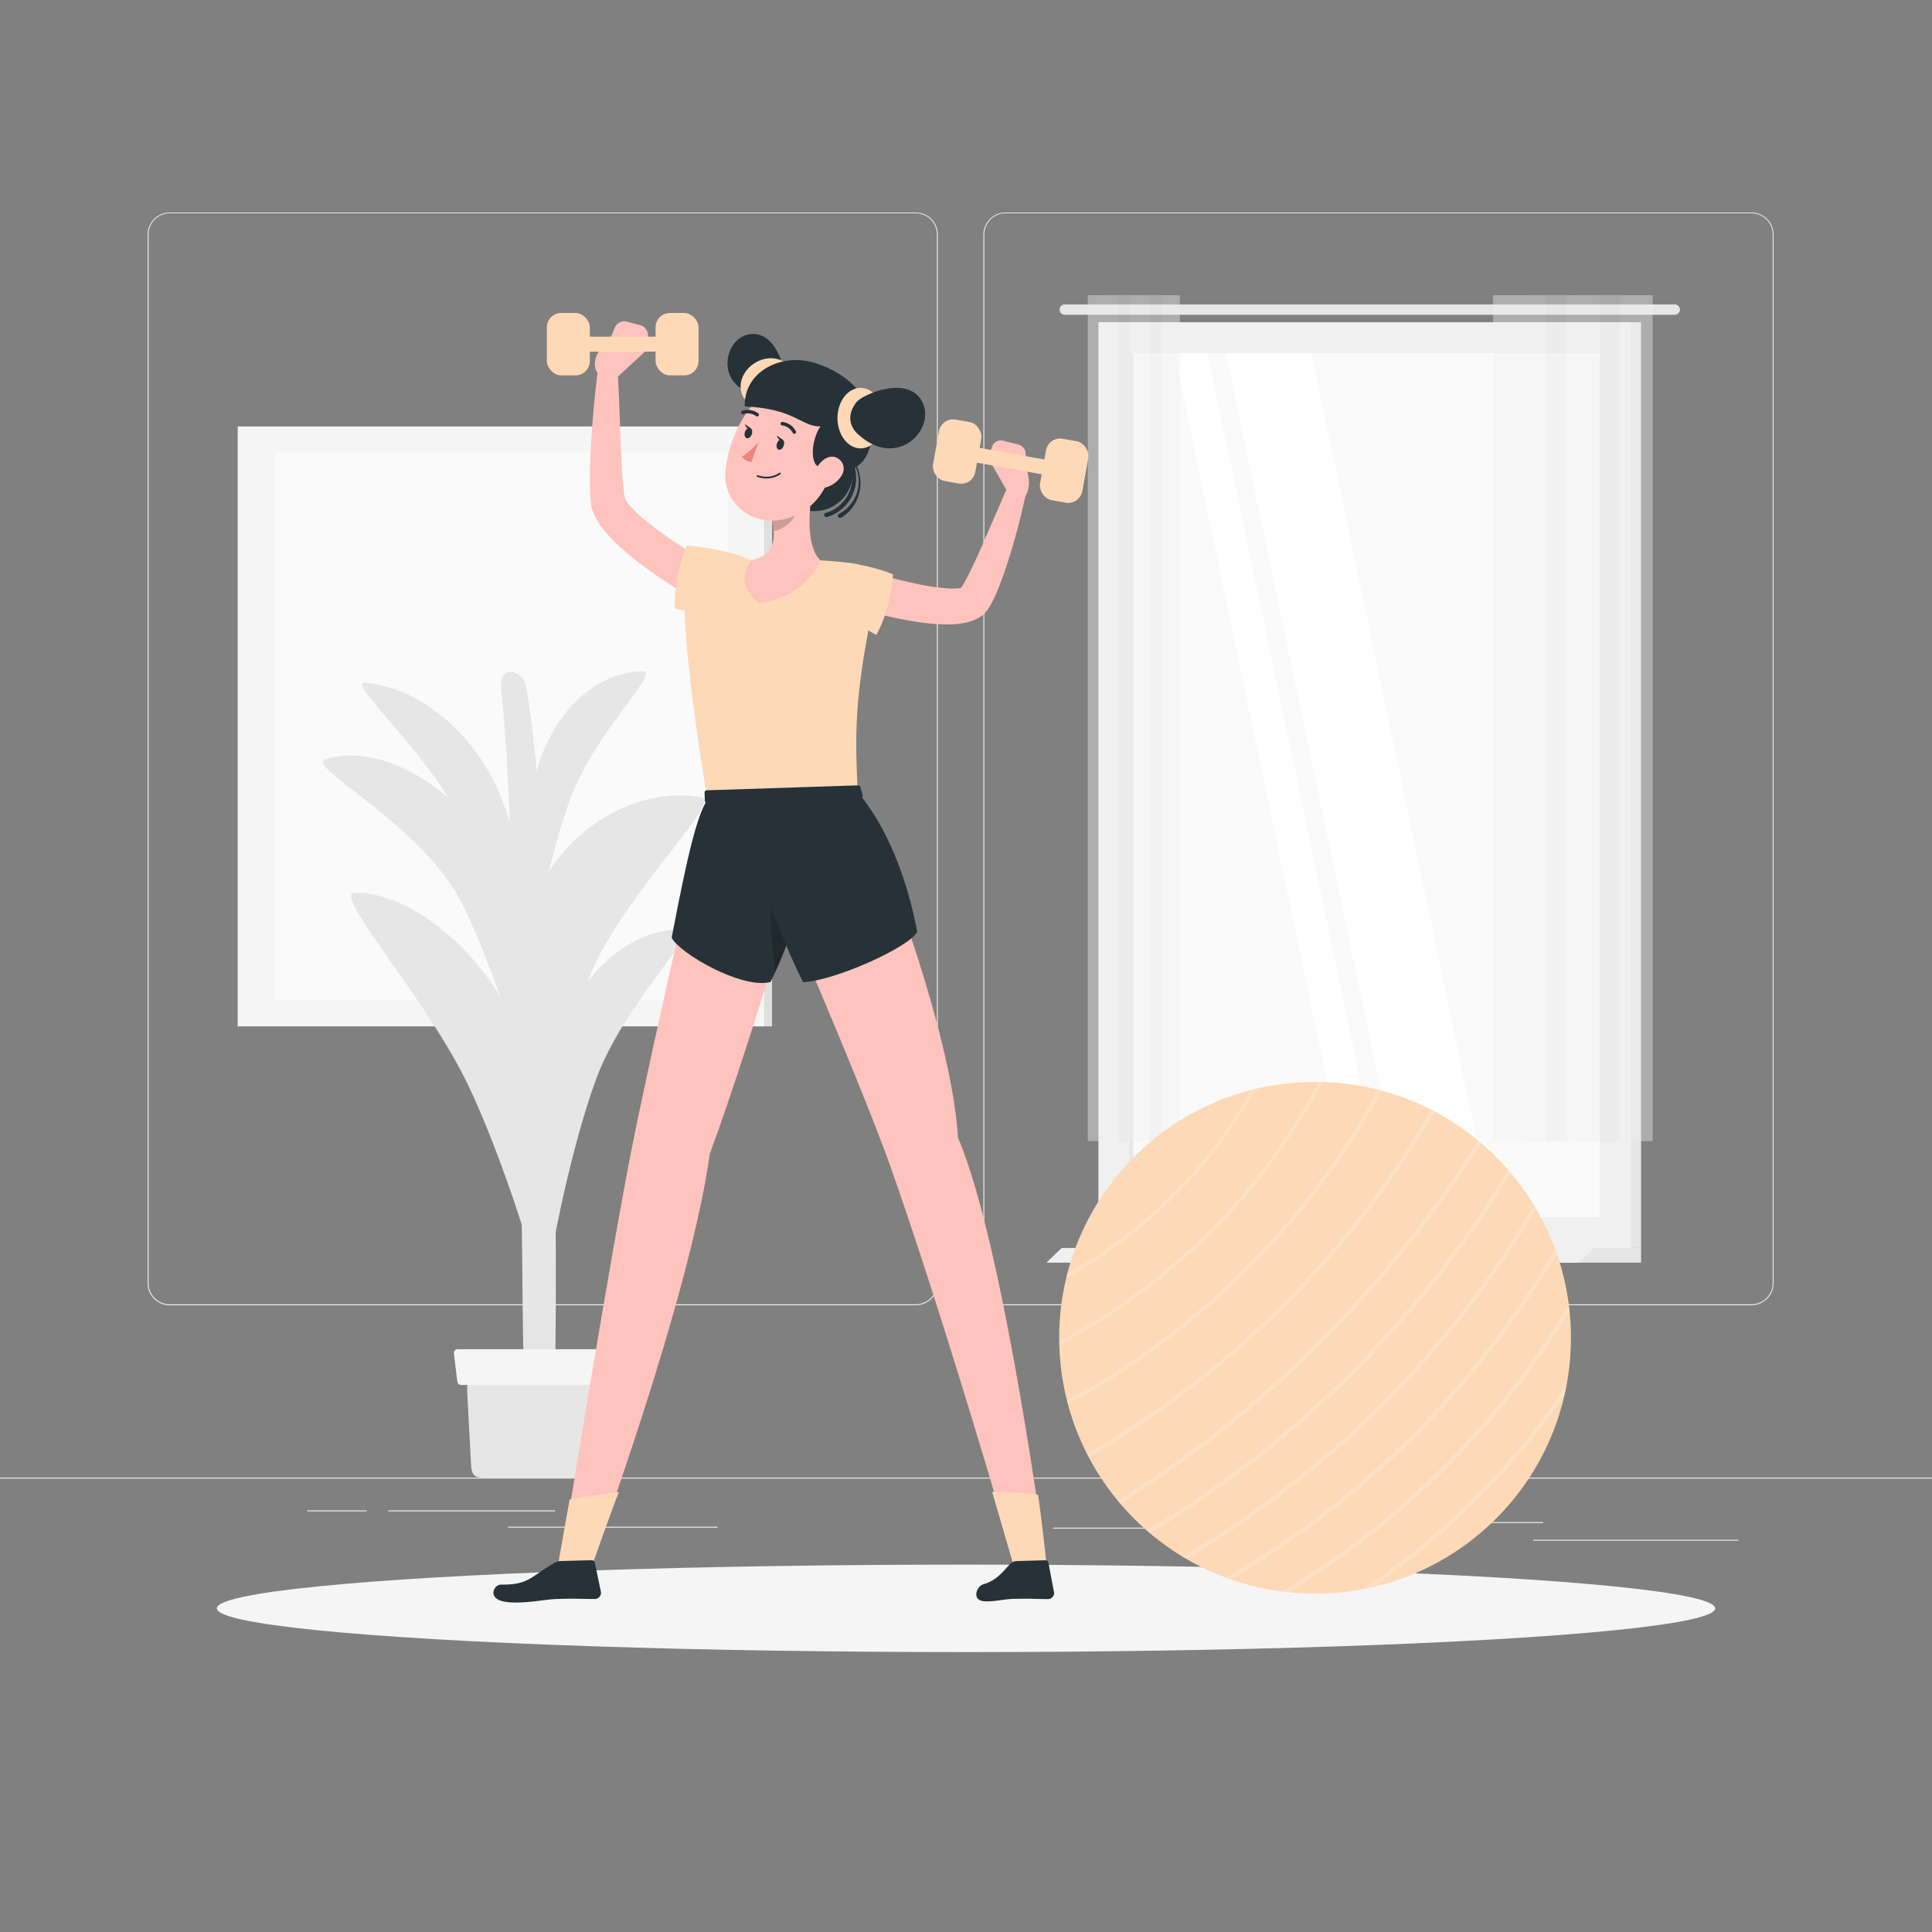 <svg xmlns="http://www.w3.org/2000/svg" viewBox="0 0 500 500"><rect x="0" y="0" width="500" height="500" fill="#808080" stroke="none"/><g id="freepik--background-complete--inject-61"><rect y="382.4" width="500" height="0.25" style="fill:#ebebeb"></rect><rect x="396.83" y="398.49" width="53.07" height="0.25" style="fill:#ebebeb"></rect><rect x="272.56" y="395.36" width="58.66" height="0.25" style="fill:#ebebeb"></rect><rect x="380.2" y="393.92" width="19.19" height="0.25" style="fill:#ebebeb"></rect><rect x="100.47" y="390.89" width="43.19" height="0.25" style="fill:#ebebeb"></rect><rect x="79.46" y="390.89" width="15.44" height="0.25" style="fill:#ebebeb"></rect><rect x="131.47" y="395.11" width="54.2" height="0.25" style="fill:#ebebeb"></rect><path d="M237,337.8H43.91a5.71,5.71,0,0,1-5.7-5.71V60.66A5.71,5.71,0,0,1,43.91,55H237a5.71,5.71,0,0,1,5.71,5.71V332.09A5.71,5.71,0,0,1,237,337.8ZM43.91,55.2a5.46,5.46,0,0,0-5.45,5.46V332.09a5.46,5.46,0,0,0,5.45,5.46H237a5.47,5.47,0,0,0,5.46-5.46V60.66A5.47,5.47,0,0,0,237,55.2Z" style="fill:#ebebeb"></path><path d="M453.31,337.8H260.21a5.72,5.72,0,0,1-5.71-5.71V60.66A5.72,5.72,0,0,1,260.21,55h193.1A5.71,5.71,0,0,1,459,60.66V332.09A5.71,5.71,0,0,1,453.31,337.8ZM260.21,55.2a5.47,5.47,0,0,0-5.46,5.46V332.09a5.47,5.47,0,0,0,5.46,5.46h193.1a5.47,5.47,0,0,0,5.46-5.46V60.66a5.47,5.47,0,0,0-5.46-5.46Z" style="fill:#ebebeb"></path><rect x="61.52" y="110.37" width="136.43" height="155.25" style="fill:#f5f5f5"></rect><rect x="197.95" y="110.37" width="1.86" height="155.25" transform="translate(397.76 375.99) rotate(180)" style="fill:#e0e0e0"></rect><rect x="71.04" y="117.21" width="117.39" height="141.58" style="fill:#fafafa"></rect><rect x="289.99" y="83.39" width="134.71" height="239.59" transform="translate(714.69 406.37) rotate(180)" style="fill:#e6e6e6"></rect><path d="M275.55,78.79H433.42a1.34,1.34,0,0,1,1.34,1.34h0a1.34,1.34,0,0,1-1.34,1.33H275.55a1.33,1.33,0,0,1-1.33-1.33h0A1.33,1.33,0,0,1,275.55,78.79Z" style="fill:#e6e6e6"></path><rect x="284.27" y="83.39" width="137.76" height="239.59" transform="translate(706.3 406.37) rotate(180)" style="fill:#f0f0f0"></rect><polygon points="289.99 322.98 424.7 322.98 424.7 326.77 286.05 326.77 289.99 322.98" style="fill:#e6e6e6"></polygon><polygon points="274.75 322.98 412.51 322.98 408.57 326.77 270.81 326.77 274.75 322.98" style="fill:#f0f0f0"></polygon><rect x="241.36" y="142.31" width="223.59" height="121.75" transform="translate(556.34 -149.97) rotate(90)" style="fill:#fafafa"></rect><polygon points="386.39 314.98 339.42 91.39 317.25 91.39 364.22 314.98 386.39 314.98" style="fill:#fff"></polygon><polygon points="359.45 314.98 312.49 91.39 303.84 91.39 350.81 314.98 359.45 314.98" style="fill:#fff"></polygon><rect x="180.99" y="202.68" width="223.59" height="1.02" transform="translate(495.97 -89.6) rotate(90)" style="fill:#e6e6e6"></rect><g style="opacity:0.4"><rect x="413.93" y="76.4" width="13.77" height="218.92" transform="translate(841.64 371.71) rotate(180)" style="fill:#f0f0f0"></rect><rect x="408.57" y="76.4" width="10.73" height="218.92" transform="translate(827.87 371.71) rotate(180)" style="fill:#e6e6e6"></rect><rect x="400.16" y="76.4" width="13.77" height="218.92" transform="translate(814.1 371.71) rotate(180)" style="fill:#f0f0f0"></rect><rect x="394.8" y="76.4" width="10.73" height="218.92" transform="translate(800.32 371.71) rotate(180)" style="fill:#e6e6e6"></rect><rect x="386.39" y="76.4" width="13.77" height="218.92" transform="translate(786.55 371.71) rotate(180)" style="fill:#f0f0f0"></rect></g><g style="opacity:0.4"><rect x="297.4" y="76.4" width="7.94" height="218.92" transform="translate(602.74 371.71) rotate(180)" style="fill:#f0f0f0"></rect><rect x="294.31" y="76.4" width="6.18" height="218.92" transform="translate(594.8 371.71) rotate(180)" style="fill:#e6e6e6"></rect><rect x="289.46" y="76.4" width="7.94" height="218.92" transform="translate(586.87 371.71) rotate(180)" style="fill:#f0f0f0"></rect><rect x="286.37" y="76.4" width="6.18" height="218.92" transform="translate(578.93 371.71) rotate(180)" style="fill:#e6e6e6"></rect><rect x="281.53" y="76.4" width="7.94" height="218.92" transform="translate(570.99 371.71) rotate(180)" style="fill:#f0f0f0"></rect></g><path d="M143.43,365c1.62-59.27-1.49-155.39-7.31-187.6a4.3,4.3,0,0,0-2-2.83h0c-3-1.93-4.81.37-4.43,3.66,1.82,15.94,3.45,55.45,5.08,124.2.81,34.21,0,57.65,2.17,62.59Z" style="fill:#e6e6e6"></path><path d="M138.61,232.81c5.36-16.08,24.8-29.91,43.06-26.42,5.35,1-22.11,27.05-29.59,47.67-5.81,16-11.68,42.94-13.23,57.88C138.18,280.52,133.25,248.89,138.61,232.81Z" style="fill:#e6e6e6"></path><path d="M144.81,268c5.36-16.08,18-27.54,31.7-27.53,5.39,0-15,18.73-22.44,39.35-5.81,16-11.68,42.94-13.23,57.88C140.17,306.3,139.45,284.1,144.81,268Z" style="fill:#e6e6e6"></path><path d="M132.88,264.43c-7.9-17.64-26-33.43-41-33.43-6.28,0,18.46,27.21,29.3,49.88,8.42,17.62,17.92,46.81,21.15,62.82C140.19,310.45,140.77,282.06,132.88,264.43Z" style="fill:#e6e6e6"></path><path d="M139.63,197.06c4.54-13.61,15.21-23.32,26.84-23.31,4.57,0-12.67,15.86-19,33.32-4.92,13.56-9.89,36.36-11.2,49C135.7,229.48,135.09,210.68,139.63,197.06Z" style="fill:#e6e6e6"></path><path d="M128.84,204.34c-6.69-14.93-20.34-26.38-34.26-27.63-5.46-.49,16.62,18.19,25.8,37.39,7.14,14.92,15.18,39.64,17.91,53.2C136.53,239.14,135.52,219.27,128.84,204.34Z" style="fill:#e6e6e6"></path><path d="M129.48,224c-7.42-16.58-28.86-32.67-45.25-27.49-5.61,1.77,25.67,17,35.87,38.33C128,251.4,137,278.85,140,293.91,138,262.64,136.9,240.58,129.48,224Z" style="fill:#e6e6e6"></path><path d="M120.9,360.07l1,18.86c.11,3.58,1.66,3.47,3.53,3.47h24.94c1.87,0,3.42.11,3.53-3.47l1-18.87c.11-3.88-1.5-7.15-3.53-7.15H124.43C122.4,352.91,120.78,356.18,120.9,360.07Z" style="fill:#e6e6e6"></path><path d="M119.41,358.43h37a1,1,0,0,0,1.06-.87l.87-7.3a1,1,0,0,0-1.05-1.09H118.53a1,1,0,0,0-1.06,1.09l.88,7.3A1,1,0,0,0,119.41,358.43Z" style="fill:#f5f5f5"></path></g><g id="freepik--Shadow--inject-61"><ellipse id="freepik--path--inject-61" cx="250" cy="416.24" rx="193.89" ry="11.32" style="fill:#f5f5f5"></ellipse></g><g id="freepik--Ball--inject-61"><circle cx="340.34" cy="346.21" r="66.22" style="fill:#FED9B7"></circle><g style="opacity:0.2"><path d="M405.41,358.53a195.24,195.24,0,0,1-52.82,52.75c.91-.17,1.82-.36,2.72-.57a196,196,0,0,0,49.51-49.44C405,360.36,405.23,359.44,405.41,358.53Z" style="fill:#fff"></path><path d="M406.21,339.44q-.09-.87-.21-1.74a215.51,215.51,0,0,1-74.23,74.16l1.73.2A216.39,216.39,0,0,0,406.21,339.44Z" style="fill:#fff"></path><path d="M402.91,324.47c-.15-.43-.32-.85-.48-1.28a235.11,235.11,0,0,1-85.16,85.09l1.29.47A236,236,0,0,0,402.91,324.47Z" style="fill:#fff"></path><path d="M397.59,312.91c-.2-.35-.42-.69-.62-1a254.45,254.45,0,0,1-91,90.94l1,.62A255.5,255.5,0,0,0,397.59,312.91Z" style="fill:#fff"></path><path d="M391,303.56c-.24-.29-.49-.57-.73-.85a273.47,273.47,0,0,1-93.44,93.37l.85.73A274.53,274.53,0,0,0,391,303.56Z" style="fill:#fff"></path><path d="M383.29,295.83c-.27-.24-.54-.48-.82-.7a292.49,292.49,0,0,1-93.24,93.18l.71.81A293.37,293.37,0,0,0,383.29,295.83Z" style="fill:#fff"></path><path d="M371.33,287.67l-.91-.46a244.35,244.35,0,0,1-89.09,89c.15.3.29.61.45.91A245.36,245.36,0,0,0,371.33,287.67Z" style="fill:#fff"></path><path d="M357.62,282.29l-1-.26a200.45,200.45,0,0,1-80.5,80.45c.08.32.17.63.25.95A201.34,201.34,0,0,0,357.62,282.29Z" style="fill:#fff"></path><path d="M342.27,280l-1,0a160.42,160.42,0,0,1-67.11,67.05c0,.34,0,.68,0,1A161.38,161.38,0,0,0,342.27,280Z" style="fill:#fff"></path><path d="M276,330.76a125.06,125.06,0,0,0,49-49l-1.15.29a124.19,124.19,0,0,1-47.56,47.51C276.15,330,276,330.38,276,330.76Z" style="fill:#fff"></path></g></g><g id="freepik--Character--inject-61"><circle cx="210.75" cy="122.35" r="9.95" transform="translate(43.26 299.35) rotate(-76.72)" style="fill:#263238"></circle><path d="M213.83,133.81a.54.54,0,0,1-.15-1.06,9.4,9.4,0,0,0,2-17.26,9.33,9.33,0,0,0-7.16-.84.54.54,0,0,1-.29-1,10.48,10.48,0,1,1,5.7,20.18Z" style="fill:#263238"></path><path d="M217.38,134a.53.53,0,0,1-.28-1A9.41,9.41,0,1,0,207.3,117a.54.54,0,0,1-.56-.92A10.49,10.49,0,0,1,217.66,134,.55.55,0,0,1,217.38,134Z" style="fill:#263238"></path><path d="M183.14,157.06a137.21,137.21,0,0,1-15.78-9.94,75.62,75.62,0,0,1-7.43-6.07,38.25,38.25,0,0,1-3.52-3.73,17.24,17.24,0,0,1-3.1-5.32l-.14-.46L153,131l-.05-.26,0-.18,0-.36-.16-1.43c0-.81-.09-1.65-.1-2.45,0-1.59,0-3.15,0-4.69.06-3.08.24-6.12.42-9.16.41-6.07,1-12.09,1.81-18.13a2.45,2.45,0,0,1,4.87.2v0c.31,6,.54,12,.77,18,.11,3,.27,6,.42,8.92.08,1.47.19,2.93.32,4.34l.22,2.06a6.85,6.85,0,0,0,.25,1.19,10,10,0,0,0,1.67,2.3,33.58,33.58,0,0,0,2.83,2.7c2.08,1.77,4.38,3.47,6.75,5.12s4.85,3.21,7.34,4.75,5.06,3.06,7.51,4.49l.1.05a4.92,4.92,0,0,1-4.81,8.59Z" style="fill:#ffc3bd"></path><path d="M159.25,98.06l7.94-7.3-9.32-3s-6.05,4.51-3.12,9Z" style="fill:#ffc3bd"></path><path d="M165.71,84.16l-3.46-.91a2.66,2.66,0,0,0-3.13,1.53l-1.25,3,9.32,3,.48-3.69A2.67,2.67,0,0,0,165.71,84.16Z" style="fill:#ffc3bd"></path><rect x="141.53" y="81" width="11.12" height="16.15" rx="3.72" style="fill:#FED9B7"></rect><rect x="169.66" y="81" width="11.12" height="16.15" rx="3.72" style="fill:#FED9B7"></rect><path d="M173.28,91H149a2,2,0,0,1-1.94-2h0A1.94,1.94,0,0,1,149,87.13h24.25a2,2,0,0,1,1.94,1.94h0A2,2,0,0,1,173.28,91Z" style="fill:#FED9B7"></path><path d="M177.14,153.94c-.16,7,.82,21.52,5.73,51.7H222c-.61-14.74-1.32-24.39,4.63-51.7a6.73,6.73,0,0,0-5.68-8.1c-2.52-.34-5.51-.66-8.63-.81a123.85,123.85,0,0,0-17.77,0c-3.82.35-7.91,1-11,1.5A7.68,7.68,0,0,0,177.14,153.94Z" style="fill:#FED9B7"></path><path d="M194.55,145c-7-3.14-16.8-3.82-16.8-3.82a43.7,43.7,0,0,0-3.2,16.28c10.59,2.43,15.11.86,15.9-1.88S194.55,145,194.55,145Z" style="fill:#FED9B7"></path><path d="M210.56,125c-1.12,5.72-2.24,16.19,1.76,20,0,0-3.38,9.36-15.9,11.1-7.09-5.85-1.87-11.1-1.87-11.1,6.38-1.53,6.21-6.26,5.1-10.7Z" style="fill:#ffc3bd"></path><path d="M206.11,128.82l-6.45,5.51a19.63,19.63,0,0,1,.55,3.15c2.43-.35,5.78-3,6-5.57A8.67,8.67,0,0,0,206.11,128.82Z" style="opacity:0.2"></path><path d="M217.35,117.71c-3.76,8.79-5.16,12.59-11.35,15.58-9.3,4.51-19.28-2-18.22-11.77.95-8.77,6.94-21.67,17-22.11A13,13,0,0,1,217.35,117.71Z" style="fill:#ffc3bd"></path><path d="M202.91,98.06c.59-2.1-2.18-12.83-9.13-11.52S185,101,197,102.25C197,102.25,201.3,103.83,202.91,98.06Z" style="fill:#263238"></path><path d="M201.79,104.05c-3.25,2.21-7.39,1.78-9.24-1s-.72-6.74,2.53-8.94,7.39-1.78,9.24,1S205,101.85,201.79,104.05Z" style="fill:#FED9B7"></path><path d="M210.75,93.89c-8.42-2.59-18.29,2.16-18,11.29,13.17.63,14.48,5.19,19.58,5.19-2.27,3-3.53,11.88,1.58,10.63,9.34,4,12.86-6.28,10.88-9.4C226.52,103.63,220.05,96.76,210.75,93.89Z" style="fill:#263238"></path><ellipse cx="222.72" cy="108.21" rx="5.98" ry="7.83" style="fill:#FED9B7"></ellipse><path d="M221.65,104.07c1.43-1.89,13.31-7.2,17-.12s-6.38,17.65-16.42,8.58C222.24,112.53,217.72,109.22,221.65,104.07Z" style="fill:#263238"></path><path d="M183.7,206.11S169.83,265.89,164,294.69c-6.08,30-19.05,110.87-19.05,110.87l8-.52s25.57-69,30.75-106.45C195.24,267.49,213.3,205,213.3,205Z" style="fill:#ffc3bd"></path><path d="M144.42,404.91l3-16.87s7.54-1.33,12.75-1.91c-2,4.95-6.84,18.78-6.84,18.78Z" style="fill:#FED9B7"></path><path d="M144.93,404l8.15-.22a.83.83,0,0,1,.87.64l1.58,7.62a1.62,1.62,0,0,1-1.67,1.78c-4.21,0-4.46-.17-9.76,0-3.27.08-9.19,1.47-13.61.67s-2.72-4.43-.8-4.4c6.95.12,7.67-2,13.46-5.42A3.66,3.66,0,0,1,144.93,404Z" style="fill:#263238"></path><path d="M222,205.64s24,56.77,25.93,88.83c12.08,28,22.91,111.09,22.91,111.09l-8-.52s-19-65.84-33.34-105.79c-11.56-31.1-39-93.06-39-93.06Z" style="fill:#ffc3bd"></path><path d="M262.25,404.91l-5.48-18.82a101.09,101.09,0,0,1,11.86.74c.82,5.08,2.18,17.71,2.18,17.71Z" style="fill:#FED9B7"></path><path d="M263.15,404l7.38-.2a.78.78,0,0,1,.8.65l1.45,7.62a1.56,1.56,0,0,1-1.52,1.77c-3.81,0-4-.18-8.83-.05-3,.08-4.2.64-7.26.64-4,0-2.41-3.93-.74-4.4,3.9-1.12,5.49-3.84,7.11-5.39A2.44,2.44,0,0,1,263.15,404Z" style="fill:#263238"></path><path d="M202.82,115.35c-.26.74-.86,1.19-1.34,1s-.65-.9-.39-1.63.86-1.19,1.34-1S203.08,114.62,202.82,115.35Z" style="fill:#263238"></path><path d="M194.55,112.4c-.26.73-.86,1.19-1.34,1s-.66-.9-.4-1.64.87-1.18,1.34-1S194.81,111.67,194.55,112.4Z" style="fill:#263238"></path><path d="M194.35,110.88l-1.58-1.13S193.19,111.44,194.35,110.88Z" style="fill:#263238"></path><path d="M196.29,114.44a20.74,20.74,0,0,1-4.28,3.74,3.32,3.32,0,0,0,2.43,1.42Z" style="fill:#ed847e"></path><path d="M197.26,123.73a6.44,6.44,0,0,1-1.27-.33.23.23,0,0,1-.14-.29.24.24,0,0,1,.3-.14,6.12,6.12,0,0,0,5.53-.58.24.24,0,0,1,.32,0,.23.23,0,0,1,0,.32A6.41,6.41,0,0,1,197.26,123.73Z" style="fill:#263238"></path><path d="M217.75,123.15a7,7,0,0,1-4.36,3.08c-2.39.52-3.45-1.65-2.67-3.84.71-2,2.8-4.61,5.15-4.15A3.14,3.14,0,0,1,217.75,123.15Z" style="fill:#ffc3bd"></path><path d="M205.45,112.26a.43.43,0,0,1-.28-.22,3.67,3.67,0,0,0-2.67-1.93.46.46,0,1,1,.06-.91,4.55,4.55,0,0,1,3.41,2.4.46.46,0,0,1-.18.62A.45.45,0,0,1,205.45,112.26Z" style="fill:#263238"></path><path d="M192.05,107.13a.44.44,0,0,1-.21-.27.45.45,0,0,1,.3-.56,4.52,4.52,0,0,1,4.11.68.45.45,0,0,1,.06.64.47.47,0,0,1-.65.06,3.57,3.57,0,0,0-3.25-.51A.44.44,0,0,1,192.05,107.13Z" style="fill:#263238"></path><path d="M202.62,113.84l-1.57-1.14S201.46,114.4,202.62,113.84Z" style="fill:#263238"></path><path d="M183,207.77l39.71-1.28a.57.57,0,0,0,.53-.72l-.6-2.11a.56.56,0,0,0-.56-.41l-39.19,1.28a.58.58,0,0,0-.55.59l.07,2.1A.56.56,0,0,0,183,207.77Z" style="fill:#263238"></path><path d="M215.9,205s-8.43,33-16.5,49.15c-7.54,1.89-23.68-7.53-25.57-11.48,4.13-21.62,6.76-32.92,9.87-36.6C201.7,206.38,215.9,205,215.9,205Z" style="fill:#263238"></path><path d="M202,220.65c-3.46,7.69-2.79,21.41-1.34,31,2.11-4.62,4.21-10.23,6.15-15.92Z" style="opacity:0.2"></path><path d="M188.72,205.75s11,32.3,19.11,48.44c8.21-.36,27.66-9.12,29.54-13.06C233.25,219.51,225.09,208.71,222,205,204,205.3,188.72,205.75,188.72,205.75Z" style="fill:#263238"></path><path d="M223.6,147.57c4.71,1.38,9.67,2.7,14.46,3.69a57.57,57.57,0,0,0,7,1,16.68,16.68,0,0,0,2.94,0,4.67,4.67,0,0,0,.77-.13c.06,0,0,0-.05.09l-.16.17s-.06.07-.09.12-.08.13,0,0a24.33,24.33,0,0,0,1.66-2.77c.57-1.06,1.11-2.17,1.65-3.3,1.06-2.27,2.12-4.59,3.13-6.94l6.15-14.2v0a2.45,2.45,0,0,1,4.65,1.47c-1.06,5.16-2.33,10.23-3.84,15.29-.77,2.52-1.56,5-2.48,7.57-.47,1.26-.95,2.53-1.5,3.82a29.7,29.7,0,0,1-2.05,4l-.31.44a5.06,5.06,0,0,1-.41.49,6.73,6.73,0,0,1-.87.83,8.53,8.53,0,0,1-1.72,1.07,12.39,12.39,0,0,1-3,.95,23,23,0,0,1-4.82.37,56.26,56.26,0,0,1-8.43-.83A110.65,110.65,0,0,1,220.59,157a4.92,4.92,0,0,1,2.89-9.41Z" style="fill:#ffc3bd"></path><path d="M219.63,145.67c7.58,1.1,11.48,3,11.48,3s-.46,8.85-4.33,15.64c-9.38-5-12.36-11.79-11.55-14.52S219.63,145.67,219.63,145.67Z" style="fill:#FED9B7"></path><path d="M261,127.75l-5.14-9,10,3.32s1.57,4.35-1.19,7.25Z" style="fill:#ffc3bd"></path><path d="M259.62,114.05l3.93,1a2.47,2.47,0,0,1,1.88,2.19l.42,4.82-10-3.32.81-2.91A2.48,2.48,0,0,1,259.62,114.05Z" style="fill:#ffc3bd"></path><rect x="242.16" y="108.77" width="11.12" height="16.15" rx="3.72" transform="translate(24.54 -41.93) rotate(10.18)" style="fill:#FED9B7"></rect><rect x="269.85" y="113.74" width="11.12" height="16.15" rx="3.72" transform="translate(25.86 -46.75) rotate(10.18)" style="fill:#FED9B7"></rect><path d="M273.16,123.38,249.3,119.1a2,2,0,0,1-1.57-2.26h0a2,2,0,0,1,2.25-1.57l23.86,4.28a2,2,0,0,1,1.57,2.26h0A2,2,0,0,1,273.16,123.38Z" style="fill:#FED9B7"></path></g></svg>